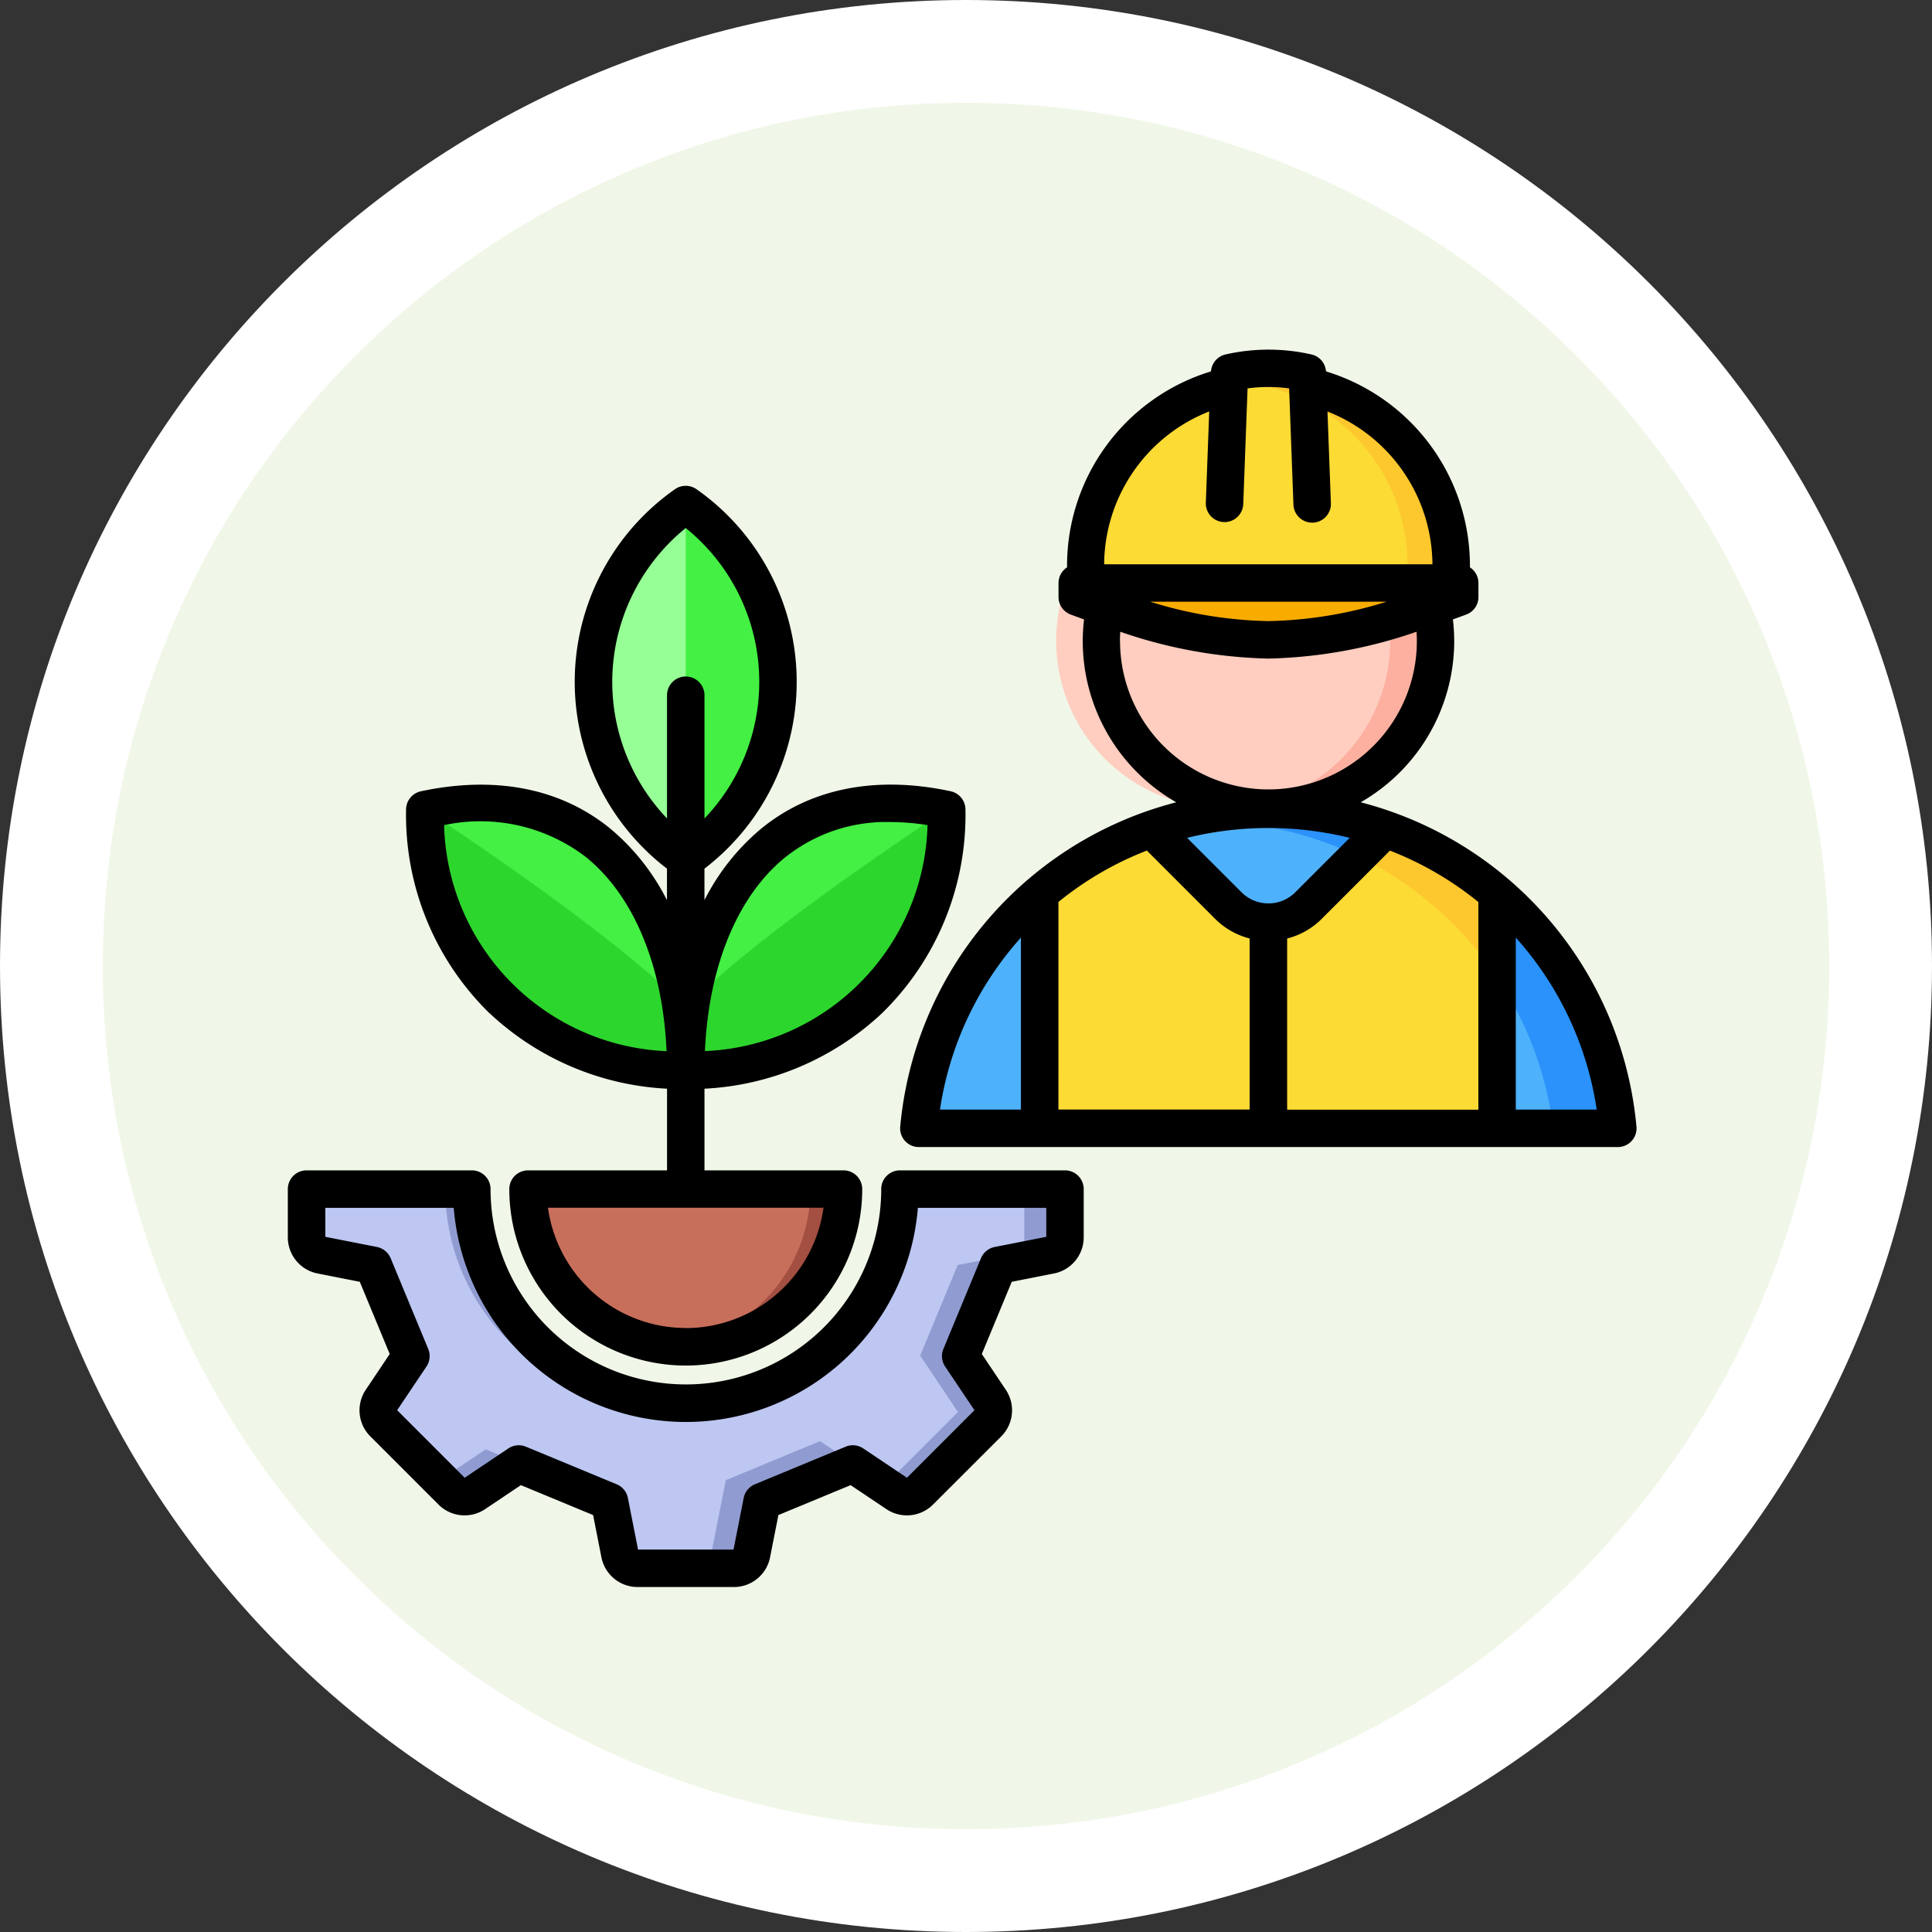 <svg xmlns="http://www.w3.org/2000/svg" width="93.959" height="93.959" viewBox="0 0 93.959 93.959">
  <rect x="0" y="0" width="93.959" height="93.959" fill="#333333" stroke="none"/>
  <g id="Grupo_1162384" data-name="Grupo 1162384" transform="translate(-623.333 -639)">
    <g id="Grupo_1158384" data-name="Grupo 1158384" transform="translate(1 330)">
      <g id="Grupo_1158054" data-name="Grupo 1158054" transform="translate(622.333 309)">
        <g id="Grupo_1103990" data-name="Grupo 1103990" transform="translate(0)">
          <g id="Trazado_874102" data-name="Trazado 874102" transform="translate(0)" fill="#f0f7e8">
            <path d="M 46.979 91.459 C 40.974 91.459 35.149 90.283 29.667 87.965 C 24.371 85.724 19.613 82.517 15.528 78.431 C 11.442 74.346 8.235 69.588 5.994 64.292 C 3.676 58.81 2.5 52.985 2.5 46.979 C 2.5 40.974 3.676 35.149 5.994 29.667 C 8.235 24.371 11.442 19.613 15.528 15.528 C 19.613 11.442 24.371 8.235 29.667 5.994 C 35.149 3.676 40.974 2.5 46.979 2.5 C 52.985 2.5 58.81 3.676 64.292 5.994 C 69.588 8.235 74.346 11.442 78.431 15.528 C 82.517 19.613 85.724 24.371 87.965 29.667 C 90.283 35.149 91.459 40.974 91.459 46.979 C 91.459 52.985 90.283 58.81 87.965 64.292 C 85.724 69.588 82.517 74.346 78.431 78.431 C 74.346 82.517 69.588 85.724 64.292 87.965 C 58.81 90.283 52.985 91.459 46.979 91.459 Z" stroke="none"/>
            <path d="M 46.979 5 C 41.31 5 35.813 6.109 30.641 8.297 C 25.642 10.411 21.152 13.439 17.296 17.296 C 13.439 21.152 10.411 25.642 8.297 30.641 C 6.109 35.813 5 41.31 5 46.979 C 5 52.649 6.109 58.146 8.297 63.318 C 10.411 68.317 13.439 72.807 17.296 76.663 C 21.152 80.52 25.642 83.548 30.641 85.662 C 35.813 87.85 41.31 88.959 46.979 88.959 C 52.649 88.959 58.146 87.85 63.318 85.662 C 68.317 83.548 72.807 80.52 76.663 76.663 C 80.52 72.807 83.548 68.317 85.662 63.318 C 87.85 58.146 88.959 52.649 88.959 46.979 C 88.959 41.31 87.85 35.813 85.662 30.641 C 83.548 25.642 80.52 21.152 76.663 17.296 C 72.807 13.439 68.317 10.411 63.318 8.297 C 58.146 6.109 52.649 5 46.979 5 M 46.979 7.62939453125e-06 C 72.926 7.62939453125e-06 93.959 21.033 93.959 46.979 C 93.959 72.926 72.926 93.959 46.979 93.959 C 21.033 93.959 1.52587890625e-05 72.926 1.52587890625e-05 46.979 C 1.52587890625e-05 21.033 21.033 7.62939453125e-06 46.979 7.62939453125e-06 Z" stroke="none" fill="#fff"/>
          </g>
        </g>
      </g>
    </g>
    <g id="ambiental_1_" data-name="ambiental (1)" transform="translate(633.331 631.218)">
      <path id="Trazado_990772" data-name="Trazado 990772" d="M256.868,196.471a17.055,17.055,0,0,1,16.983,15.5H239.885A17.055,17.055,0,0,1,256.868,196.471Z" transform="translate(-205.185 -149.345)" fill="#2a92fa" fill-rule="evenodd"/>
      <path id="Trazado_990773" data-name="Trazado 990773" d="M270.727,215.98H239.885a17.068,17.068,0,0,1,12.168-14.815,17.241,17.241,0,0,1,1.756-.09A17.056,17.056,0,0,1,270.727,215.98Z" transform="translate(-205.185 -153.35)" fill="#4eb1fc" fill-rule="evenodd"/>
      <path id="Trazado_990774" data-name="Trazado 990774" d="M316.1,71.231a8.122,8.122,0,1,1-8.122,8.122A8.122,8.122,0,0,1,316.1,71.231Z" transform="translate(-264.414 -40.404)" fill="#fdb0a0" fill-rule="evenodd"/>
      <path id="Trazado_990775" data-name="Trazado 990775" d="M315,87.895a8.122,8.122,0,1,1,7.025-8.048A8.123,8.123,0,0,1,315,87.895Z" transform="translate(-264.415 -40.898)" fill="#ffcec0" fill-rule="evenodd"/>
      <path id="Trazado_990776" data-name="Trazado 990776" d="M319.882,46.993V45.652a8.885,8.885,0,1,0-17.77,0v1.341Z" transform="translate(-259.314 -10.425)" fill="#fdc72e" fill-rule="evenodd"/>
      <path id="Trazado_990777" data-name="Trazado 990777" d="M309.941,37.256a8.916,8.916,0,0,0-7.828,8.821v1.341H317.77V46.077a8.916,8.916,0,0,0-7.828-8.821Z" transform="translate(-259.315 -10.851)" fill="#fcdb35" fill-rule="evenodd"/>
      <path id="Trazado_990778" data-name="Trazado 990778" d="M298.93,112.647v-.679h18.6v.679a21.765,21.765,0,0,1-18.6,0Z" transform="translate(-256.546 -75.84)" fill="#f19a00" fill-rule="evenodd"/>
      <path id="Trazado_990779" data-name="Trazado 990779" d="M298.93,111.969h18.6a21.765,21.765,0,0,1-18.6,0Z" transform="translate(-256.546 -75.84)" fill="#f9ac00" fill-rule="evenodd"/>
      <path id="Trazado_990780" data-name="Trazado 990780" d="M290.328,203.913l3.72,3.72a2.764,2.764,0,0,0,3.9,0l3.72-3.72a17.056,17.056,0,0,1,5.459,3.161v11.4H284.869v-11.4a17.055,17.055,0,0,1,5.459-3.161Z" transform="translate(-244.315 -155.819)" fill="#fcdb35" fill-rule="evenodd"/>
      <path id="Trazado_990781" data-name="Trazado 990781" d="M403.806,205.235l1.321-1.321a17.059,17.059,0,0,1,5.459,3.161v4.063a17.125,17.125,0,0,0-6.78-5.9Z" transform="translate(-347.773 -155.82)" fill="#fdc72e" fill-rule="evenodd"/>
      <path id="Trazado_990782" data-name="Trazado 990782" d="M55.185,194.666a12.344,12.344,0,0,0,12.689,12.689C67.874,199.6,63.822,192.818,55.185,194.666Z" transform="translate(-44.522 -147.508)" fill="#43f043" fill-rule="evenodd"/>
      <path id="Trazado_990783" data-name="Trazado 990783" d="M55.185,196.718a12.344,12.344,0,0,0,12.689,12.689c6.857,0-12.689-12.689-12.689-12.689Z" transform="translate(-44.522 -149.56)" fill="#2dd62d" fill-rule="evenodd"/>
      <path id="Trazado_990784" data-name="Trazado 990784" d="M122.7,82.706a10.532,10.532,0,0,1,0,17.247,10.532,10.532,0,0,1,0-17.247Z" transform="translate(-99.353 -50.386)" fill="#96ff96" fill-rule="evenodd"/>
      <path id="Trazado_990785" data-name="Trazado 990785" d="M152.687,82.706a10.532,10.532,0,0,1,0,17.247Z" transform="translate(-129.335 -50.386)" fill="#43f043" fill-rule="evenodd"/>
      <path id="Trazado_990786" data-name="Trazado 990786" d="M37.928,351.778l2.146,1.439a.866.866,0,0,0,1.1-.108l3.322-3.322a.866.866,0,0,0,.108-1.1l-1.439-2.146,1.826-4.407,2.535-.5a.866.866,0,0,0,.7-.856v-2.349H40.2v.011a10.384,10.384,0,1,1-20.768,0v-.011H11.4v2.349a.866.866,0,0,0,.7.856l2.535.5,1.826,4.407-1.439,2.146a.866.866,0,0,0,.108,1.1l3.322,3.322a.865.865,0,0,0,1.1.108l2.146-1.439,4.407,1.826.5,2.535a.866.866,0,0,0,.856.7h4.7a.866.866,0,0,0,.856-.7l.5-2.535,4.407-1.826Z" transform="translate(-6.437 -272.828)" fill="#909cd1" fill-rule="evenodd"/>
      <path id="Trazado_990787" data-name="Trazado 990787" d="M37.928,351.778l1.558,1.044,3.542-3.542-1.839-2.742,1.826-4.407,3.239-.639v-3.066H40.2v.011a10.384,10.384,0,1,1-20.768,0v-.011H11.4v2.349a.866.866,0,0,0,.7.856l2.535.5,1.826,4.407-1.439,2.146a.866.866,0,0,0,.108,1.1l2.764,2.764,2.167-1.453,1.64.68,4.407,1.826.5,2.535a.866.866,0,0,0,.856.7H30.9l.836-4.24,4.584-1.9,1.6,1.075Z" transform="translate(-6.437 -272.828)" fill="#bdc7f2" fill-rule="evenodd"/>
      <path id="Trazado_990788" data-name="Trazado 990788" d="M73.874,348.8a10.384,10.384,0,0,1-9.715-10.362v-.011H62.821v.011a10.384,10.384,0,0,0,10.384,10.384C73.43,348.822,73.653,348.815,73.874,348.8Z" transform="translate(-51.164 -272.827)" fill="#909cd1" fill-rule="evenodd"/>
      <path id="Trazado_990789" data-name="Trazado 990789" d="M165.376,194.666a12.344,12.344,0,0,1-12.689,12.689C152.687,199.6,156.739,192.818,165.376,194.666Z" transform="translate(-129.335 -147.508)" fill="#43f043" fill-rule="evenodd"/>
      <path id="Trazado_990790" data-name="Trazado 990790" d="M155.628,196.718a12.344,12.344,0,0,1-12.689,12.689c-6.857,0,12.689-12.689,12.689-12.689Z" transform="translate(-119.588 -149.56)" fill="#2dd62d" fill-rule="evenodd"/>
      <path id="Trazado_990791" data-name="Trazado 990791" d="M109.083,338.514a7.671,7.671,0,1,1-15.343,0Z" transform="translate(-78.06 -272.903)" fill="#a34f41" fill-rule="evenodd"/>
      <path id="Trazado_990792" data-name="Trazado 990792" d="M100.607,346.143a7.672,7.672,0,0,1-6.866-7.629h13.732a7.672,7.672,0,0,1-6.866,7.629Z" transform="translate(-78.06 -272.903)" fill="#c86f5c" fill-rule="evenodd"/>
      <path id="Trazado_990793" data-name="Trazado 990793" d="M63.719,61.745V53.38a16.051,16.051,0,0,1,3.936,8.365ZM39.652,53.38v8.365H35.716A16.069,16.069,0,0,1,39.652,53.38Zm4.816-14.424c0-.151.006-.3.016-.45a23.54,23.54,0,0,0,7.2,1.305h.013a23.543,23.543,0,0,0,7.195-1.305c.009.15.016.3.016.45a7.217,7.217,0,0,1-14.435,0Zm12.97-1.912a20.51,20.51,0,0,1-5.752.945,20.51,20.51,0,0,1-5.752-.945h11.5ZM48.81,27.792l-.166,4.463a.911.911,0,0,0,1.82.067l.211-5.651a7.572,7.572,0,0,1,2.021,0l.21,5.651a.911.911,0,0,0,.91.878h.034a.91.91,0,0,0,.877-.943l-.166-4.463a8.044,8.044,0,0,1,5.105,7.431H43.7a8.046,8.046,0,0,1,5.105-7.431ZM52.6,53.425a3.646,3.646,0,0,0,1.683-.959l3.316-3.316a15.99,15.99,0,0,1,4.3,2.5v10.1H52.6Zm-.911-1.709a1.833,1.833,0,0,0,1.305-.539l2.648-2.648a16.569,16.569,0,0,0-7.908,0l2.648,2.648a1.833,1.833,0,0,0,1.305.539Zm-10.212-.069a16,16,0,0,1,4.3-2.5l3.316,3.317a3.653,3.653,0,0,0,1.683.959v8.32h-9.3ZM69.588,62.574A17.986,17.986,0,0,0,56.177,46.8a9.046,9.046,0,0,0,4.548-7.84,9.23,9.23,0,0,0-.064-1.054c.212-.076.426-.154.647-.236a.908.908,0,0,0,.595-.854v-.679a.91.91,0,0,0-.414-.763v-.139a9.877,9.877,0,0,0-7-9.391.91.91,0,0,0-.7-.822,9.421,9.421,0,0,0-4.193,0,.91.91,0,0,0-.7.822,9.878,9.878,0,0,0-7,9.391v.139a.909.909,0,0,0-.415.763v.679a.91.91,0,0,0,.595.854c.22.082.435.16.647.236a9.26,9.26,0,0,0-.064,1.054,9.044,9.044,0,0,0,4.548,7.84A17.986,17.986,0,0,0,33.782,62.574a.91.91,0,0,0,.907.993H68.681a.91.91,0,0,0,.907-.993ZM18.5,49.466c2.331,1.884,3.737,5.292,3.92,9.438A11.3,11.3,0,0,1,11.6,47.91,8.43,8.43,0,0,1,18.5,49.466Zm1.277-8.523a9.633,9.633,0,0,0,2.664,6.642V41.594a.911.911,0,0,1,1.822,0v5.992a9.615,9.615,0,0,0-.911-14.125,9.642,9.642,0,0,0-3.575,7.483Zm8.427,8.523a7.845,7.845,0,0,1,5.082-1.706,11.627,11.627,0,0,1,1.825.15A11.3,11.3,0,0,1,24.285,58.9c.184-4.146,1.59-7.554,3.92-9.438Zm-4.852,22.9a6.77,6.77,0,0,1-6.7-5.849h13.4A6.771,6.771,0,0,1,23.353,72.371ZM13.809,57.055a13.616,13.616,0,0,0,8.633,3.674V64.7h-6.76a.911.911,0,0,0-.911.911,8.582,8.582,0,1,0,17.164,0,.911.911,0,0,0-.912-.911h-6.76V60.729A13.612,13.612,0,0,0,32.9,57.055a13.476,13.476,0,0,0,4.055-9.9.912.912,0,0,0-.719-.892c-3.605-.772-6.778-.153-9.174,1.785a10.968,10.968,0,0,0-2.8,3.511V50.027a11.442,11.442,0,0,0-.387-18.453.912.912,0,0,0-1.048,0,11.441,11.441,0,0,0-.388,18.453v1.534a10.951,10.951,0,0,0-2.794-3.511c-2.4-1.939-5.569-2.555-9.174-1.785a.912.912,0,0,0-.721.892,13.481,13.481,0,0,0,4.055,9.9ZM40.885,67.932v-1.41H34.641a11.323,11.323,0,0,1-22.573,0H5.824v1.41l2.509.494A.917.917,0,0,1,9,68.972l1.828,4.414a.914.914,0,0,1-.086.856L9.317,76.365,12.6,79.649l2.124-1.425a.909.909,0,0,1,.855-.085l4.413,1.828a.907.907,0,0,1,.546.665l.494,2.509h4.644l.494-2.509a.913.913,0,0,1,.545-.665l4.413-1.828a.912.912,0,0,1,.857.085l2.124,1.425,3.283-3.284-1.425-2.123a.914.914,0,0,1-.085-.856l1.828-4.414a.913.913,0,0,1,.665-.545l2.509-.494ZM41.8,64.7h-8.03a.91.91,0,0,0-.911.911,9.5,9.5,0,0,1-19,0,.911.911,0,0,0-.911-.911H4.913A.911.911,0,0,0,4,65.611v2.35a1.792,1.792,0,0,0,1.441,1.753l2.059.406,1.455,3.512L7.788,75.375a1.79,1.79,0,0,0,.22,2.258l3.325,3.325a1.791,1.791,0,0,0,2.258.22l1.743-1.169,3.512,1.455.406,2.059A1.792,1.792,0,0,0,21,84.964h4.7a1.79,1.79,0,0,0,1.752-1.441l.406-2.059,3.512-1.455,1.744,1.169a1.791,1.791,0,0,0,2.258-.22L38.7,77.633a1.791,1.791,0,0,0,.22-2.258l-1.169-1.743,1.455-3.512,2.059-.406a1.792,1.792,0,0,0,1.441-1.753v-2.35A.911.911,0,0,0,41.8,64.7Z" transform="translate(0 0)" fill-rule="evenodd"/>
    </g>
  </g>
</svg>
